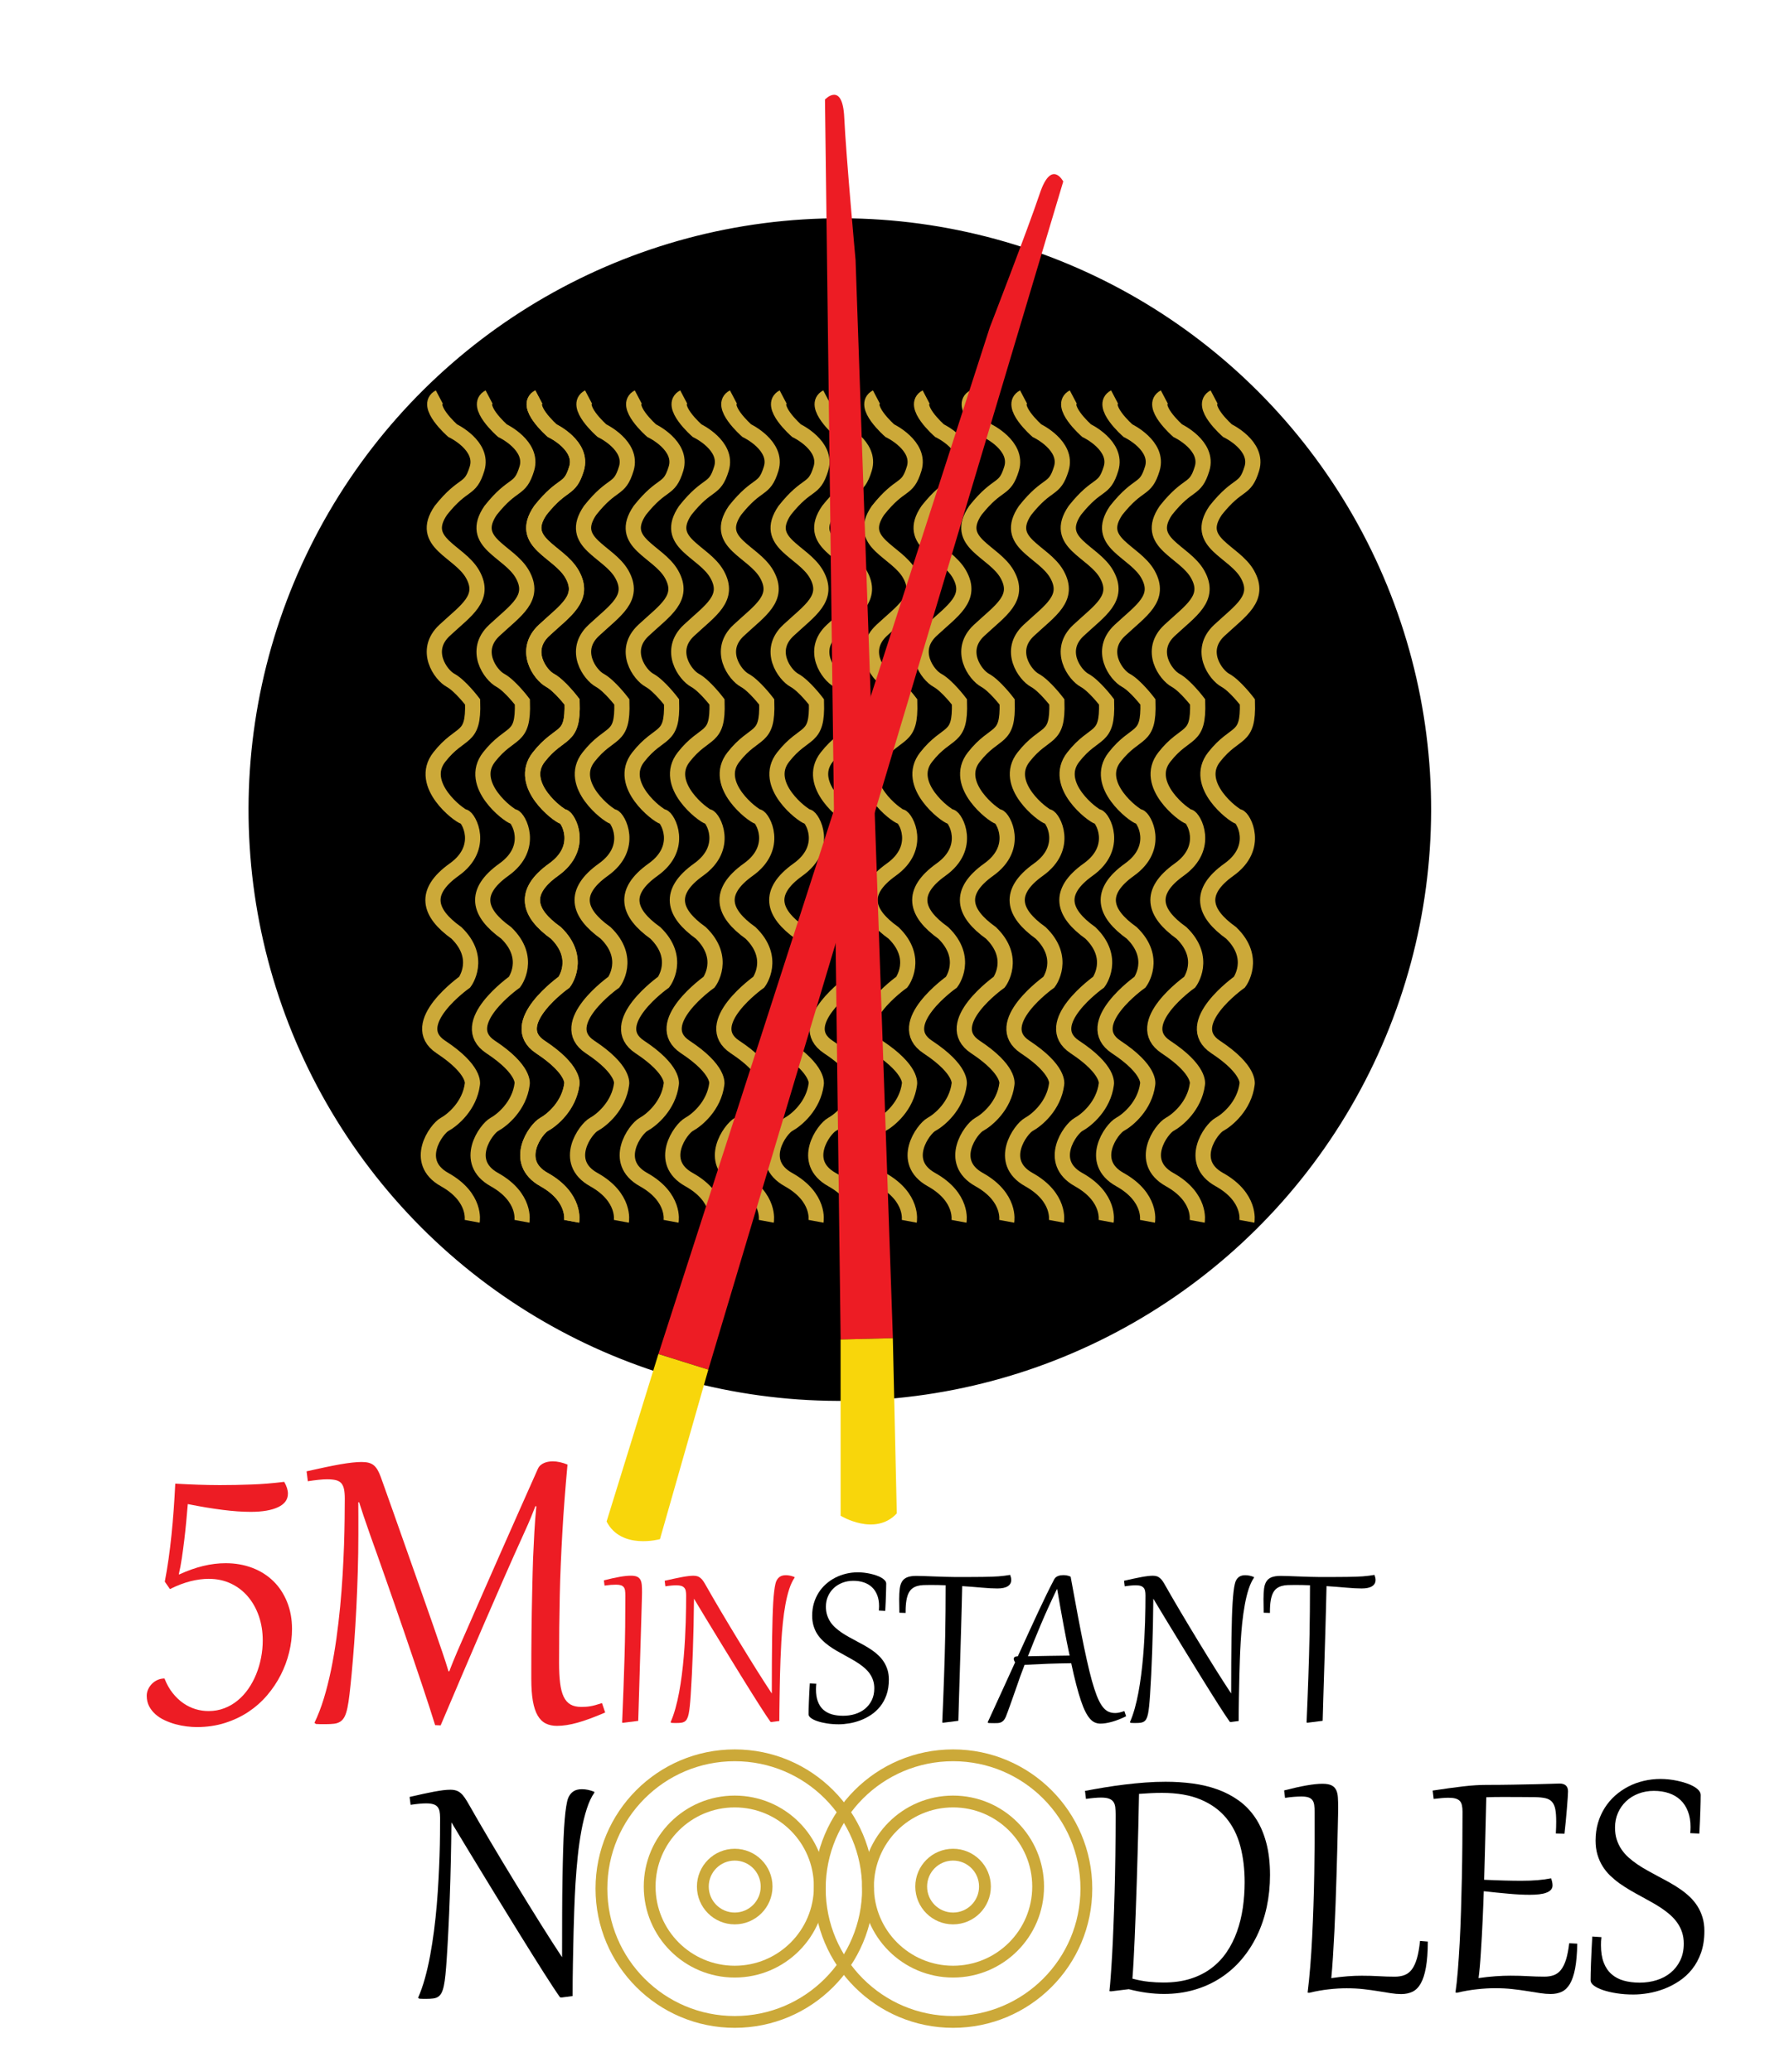 <?xml version="1.0" encoding="utf-8"?>
<!-- Generator: Adobe Illustrator 23.0.5, SVG Export Plug-In . SVG Version: 6.00 Build 0)  -->
<svg version="1.0" id="LOGO" xmlns="http://www.w3.org/2000/svg" xmlns:xlink="http://www.w3.org/1999/xlink" x="0px" y="0px"
	 viewBox="0 0 444.4 514.62" style="enable-background:new 0 0 444.4 514.62;" xml:space="preserve">
<style type="text/css">
	.st0{fill:none;stroke:#CCA939;stroke-width:2.933;stroke-miterlimit:10;}
	.st1{fill:#ED1C24;}
	.st2{display:none;fill:#ED1C24;}
	.st3{fill:none;stroke:#CCA939;stroke-width:3.778;stroke-miterlimit:10;}
	.st4{fill:#F8D60B;}
	.st5{fill:none;}
</style>
<g>
	<g id="noodels">
		<g>
			<path d="M116.59,448.37c0.68,1.22,1.46,2.57,2.33,4.06s1.79,3.07,2.77,4.72s2,3.37,3.06,5.13c1.06,1.77,2.14,3.54,3.23,5.32
				s2.17,3.54,3.24,5.28c1.07,1.74,2.1,3.4,3.11,5s1.95,3.09,2.85,4.49c0.9,1.4,1.71,2.64,2.44,3.74c0-3.98,0.01-7.6,0.02-10.87
				c0.01-3.26,0.04-6.21,0.09-8.84c0.04-2.63,0.1-4.96,0.16-7c0.06-2.04,0.14-3.83,0.23-5.37c0.1-1.54,0.21-2.84,0.33-3.92
				c0.13-1.08,0.27-1.96,0.43-2.66c0.13-0.59,0.32-1.09,0.57-1.48c0.24-0.39,0.53-0.71,0.85-0.95c0.32-0.24,0.67-0.4,1.05-0.5
				s0.78-0.14,1.19-0.14c0.99,0,2.03,0.21,3.1,0.65v0.22c-0.73,1.02-1.35,2.36-1.88,4.01s-0.98,3.48-1.35,5.49
				c-0.37,2.01-0.67,4.13-0.9,6.36c-0.23,2.23-0.41,4.44-0.55,6.62c-0.13,2.19-0.23,4.29-0.3,6.31s-0.12,3.82-0.17,5.41
				c-0.03,1.39-0.06,2.76-0.09,4.08c-0.03,1.33-0.06,2.66-0.08,3.99c-0.02,1.33-0.04,2.67-0.06,4.03s-0.02,2.76-0.02,4.2l-2.72,0.36
				l-0.4-0.04c-0.45-0.62-1.01-1.46-1.7-2.5c-0.69-1.05-1.47-2.25-2.33-3.6s-1.79-2.83-2.79-4.43c-1-1.6-2.04-3.27-3.12-5.01
				s-2.17-3.51-3.28-5.32c-1.11-1.81-2.22-3.61-3.31-5.39c-1.09-1.78-2.15-3.52-3.18-5.21s-2-3.28-2.91-4.78
				c-0.91-1.49-1.73-2.85-2.47-4.08c-0.74-1.23-1.37-2.28-1.89-3.14c-0.03,3.28-0.08,6.48-0.15,9.58c-0.07,3.11-0.15,6.1-0.26,8.96
				c-0.1,2.87-0.22,5.58-0.35,8.16c-0.13,2.58-0.26,4.97-0.41,7.18c-0.1,1.56-0.21,2.89-0.32,3.99c-0.11,1.1-0.24,2.02-0.4,2.75
				c-0.16,0.74-0.35,1.32-0.58,1.75c-0.23,0.43-0.52,0.75-0.86,0.97s-0.75,0.35-1.22,0.41c-0.48,0.06-1.04,0.09-1.69,0.09h-0.6
				c-0.12,0-0.27,0-0.45-0.01c-0.18-0.01-0.41-0.02-0.69-0.03l-0.31-0.22c0.64-1.44,1.21-3.05,1.7-4.83c0.5-1.78,0.93-3.67,1.3-5.67
				c0.37-2,0.69-4.06,0.97-6.19c0.27-2.13,0.5-4.26,0.68-6.4s0.32-4.24,0.43-6.31s0.2-4.04,0.26-5.91c0.06-1.87,0.1-3.61,0.11-5.21
				c0.01-1.6,0.02-3,0.02-4.19c0-0.64-0.05-1.18-0.14-1.64c-0.1-0.45-0.27-0.82-0.53-1.11c-0.26-0.29-0.61-0.5-1.06-0.63
				c-0.44-0.13-1.02-0.2-1.74-0.2c-0.5,0-1.07,0.03-1.7,0.09c-0.63,0.06-1.35,0.15-2.15,0.27l-0.25-1.96
				c1.25-0.28,2.38-0.53,3.38-0.76c1.01-0.22,1.92-0.41,2.74-0.56s1.55-0.26,2.22-0.35c0.66-0.08,1.26-0.12,1.79-0.12
				c0.55,0,1.03,0.07,1.44,0.2s0.79,0.35,1.14,0.65c0.35,0.3,0.69,0.69,1.02,1.19S116.19,447.64,116.59,448.37z"/>
		</g>
		<g>
			<path d="M269.52,444.8c1.57-0.3,3.19-0.58,4.85-0.86c1.66-0.27,3.34-0.52,5.03-0.72c1.69-0.21,3.39-0.37,5.09-0.5
				c1.7-0.13,3.38-0.19,5.04-0.19c2.32,0,4.56,0.14,6.74,0.43c2.17,0.29,4.22,0.78,6.15,1.47c1.92,0.69,3.68,1.61,5.29,2.76
				c1.6,1.15,2.98,2.58,4.13,4.3c1.15,1.71,2.04,3.74,2.68,6.09c0.64,2.35,0.96,5.05,0.96,8.13c0,2.76-0.28,5.41-0.82,7.94
				c-0.55,2.53-1.35,4.89-2.4,7.07c-1.05,2.18-2.34,4.16-3.86,5.95s-3.26,3.31-5.21,4.58c-1.95,1.27-4.1,2.25-6.46,2.94
				c-2.35,0.69-4.88,1.04-7.58,1.04c-1.39,0-2.81-0.1-4.25-0.29c-1.44-0.19-2.94-0.49-4.5-0.89l-4.41,0.53l-0.4-0.04
				c0.1-0.95,0.22-2.21,0.33-3.77c0.12-1.57,0.23-3.39,0.35-5.47s0.22-4.39,0.32-6.94c0.1-2.55,0.2-5.28,0.28-8.22
				c0.08-2.93,0.15-6.02,0.19-9.27c0.04-3.25,0.07-6.63,0.07-10.13c0-0.71-0.03-1.34-0.09-1.87s-0.21-0.98-0.46-1.34
				s-0.61-0.62-1.09-0.8s-1.14-0.27-1.97-0.27c-0.98,0-2.23,0.11-3.76,0.33L269.52,444.8z M282.94,445.54
				c-0.01,0.74-0.04,1.85-0.07,3.32c-0.03,1.47-0.07,3.18-0.11,5.13c-0.04,1.95-0.1,4.08-0.17,6.39c-0.07,2.31-0.14,4.67-0.21,7.08
				s-0.16,4.81-0.25,7.2s-0.18,4.65-0.27,6.77c-0.09,2.12-0.18,4.05-0.28,5.78c-0.1,1.73-0.19,3.14-0.28,4.22
				c1.47,0.39,2.82,0.64,4.06,0.77c1.24,0.13,2.46,0.19,3.66,0.19c2.49,0,4.72-0.31,6.69-0.93c1.97-0.62,3.7-1.5,5.19-2.62
				s2.76-2.45,3.81-4c1.05-1.54,1.9-3.24,2.56-5.08c0.66-1.84,1.14-3.8,1.45-5.88c0.3-2.08,0.46-4.21,0.46-6.39
				c0-3.27-0.36-6.26-1.08-8.97c-0.72-2.72-1.89-5.05-3.52-7.01s-3.74-3.48-6.36-4.58c-2.61-1.09-5.8-1.64-9.57-1.64
				c-0.94,0-1.88,0.02-2.83,0.07C284.89,445.41,283.92,445.47,282.94,445.54z"/>
			<path d="M326.56,450.08c0-0.7-0.03-1.29-0.1-1.79c-0.07-0.5-0.22-0.9-0.46-1.21c-0.24-0.31-0.58-0.54-1.01-0.68
				c-0.44-0.14-1.02-0.21-1.75-0.21c-0.49,0-1.09,0.03-1.8,0.08c-0.71,0.05-1.46,0.14-2.23,0.26l-0.22-1.85
				c2.18-0.56,4.06-0.98,5.62-1.25c1.57-0.27,2.86-0.4,3.88-0.4c0.98,0,1.73,0.13,2.26,0.39c0.53,0.26,0.91,0.65,1.16,1.16
				c0.25,0.51,0.39,1.14,0.43,1.88c0.04,0.74,0.07,1.59,0.07,2.54c0,0.06-0.01,0.55-0.02,1.47c-0.01,0.92-0.04,2.14-0.08,3.66
				s-0.08,3.29-0.13,5.3c-0.05,2.01-0.11,4.14-0.18,6.39s-0.14,4.56-0.23,6.94c-0.09,2.38-0.19,4.68-0.3,6.92s-0.23,4.36-0.36,6.37
				s-0.26,3.76-0.41,5.25c1.42-0.21,2.77-0.36,4.03-0.46s2.43-0.14,3.52-0.14c1.53,0,2.96,0.04,4.29,0.12
				c1.33,0.08,2.64,0.12,3.93,0.12c0.91,0,1.71-0.13,2.42-0.4s1.31-0.73,1.82-1.4c0.5-0.67,0.92-1.57,1.26-2.72
				c0.33-1.14,0.59-2.6,0.77-4.36l1.94,0.16c-0.01,2.61-0.17,4.76-0.48,6.45c-0.3,1.69-0.74,3.01-1.3,3.99
				c-0.56,0.97-1.25,1.65-2.06,2.03c-0.81,0.38-1.73,0.57-2.77,0.57c-0.79,0-1.66-0.07-2.6-0.22c-0.95-0.15-1.99-0.32-3.11-0.5
				s-2.33-0.35-3.64-0.5c-1.31-0.15-2.72-0.22-4.23-0.22c-1.35,0-2.82,0.08-4.4,0.26c-1.58,0.17-3.2,0.46-4.87,0.86l-0.4-0.04
				c0.25-2.03,0.47-4.22,0.66-6.56s0.34-4.77,0.47-7.29c0.13-2.52,0.23-5.11,0.32-7.75c0.09-2.64,0.16-5.28,0.2-7.93
				c0.04-2.64,0.07-5.25,0.09-7.82C326.55,454.95,326.56,452.47,326.56,450.08z"/>
			<path d="M363.3,449.97c0-0.62-0.05-1.16-0.15-1.6s-0.27-0.8-0.53-1.08c-0.26-0.27-0.62-0.47-1.08-0.6s-1.05-0.19-1.78-0.19
				c-0.47,0-1.01,0.03-1.6,0.08s-1.27,0.12-2.03,0.21l-0.25-2.07c1.46-0.22,2.81-0.42,4.05-0.59s2.42-0.32,3.51-0.45
				s2.11-0.22,3.06-0.28c0.95-0.06,1.85-0.09,2.69-0.09c2.35,0,4.57-0.02,6.67-0.06s3.96-0.07,5.59-0.11
				c1.63-0.04,2.96-0.07,4.01-0.11c1.05-0.04,1.69-0.06,1.93-0.06c0.68,0,1.21,0.16,1.57,0.48c0.36,0.32,0.55,0.81,0.55,1.48
				c0,0.27-0.03,0.79-0.08,1.56s-0.12,1.66-0.2,2.66c-0.08,1-0.17,2.06-0.28,3.17c-0.1,1.11-0.22,2.15-0.33,3.12l-2.14-0.07
				c0.03-0.56,0.05-1.09,0.07-1.58c0.01-0.49,0.02-0.95,0.02-1.38c0-1.25-0.07-2.26-0.22-3.04s-0.42-1.39-0.81-1.84
				s-0.93-0.75-1.61-0.91s-1.55-0.25-2.6-0.27c-1.47-0.01-2.76-0.03-3.88-0.03s-2.18-0.01-3.21-0.01h-1.18c-0.56,0-1.14,0-1.73,0.01
				c-0.59,0.01-1.29,0.03-2.13,0.06c-0.03,1.23-0.06,2.61-0.1,4.13c-0.04,1.52-0.08,3.15-0.12,4.89c-0.04,1.74-0.09,3.57-0.14,5.5
				c-0.05,1.93-0.11,3.92-0.17,5.97c1.92,0.09,3.61,0.15,5.1,0.19s2.86,0.06,4.12,0.06c1.53,0,2.88-0.05,4.06-0.15
				c1.18-0.1,2.3-0.25,3.35-0.46c0.24,0.65,0.36,1.24,0.36,1.76c0,0.43-0.13,0.79-0.4,1.09c-0.27,0.3-0.65,0.54-1.14,0.72
				c-0.49,0.19-1.08,0.32-1.78,0.4c-0.7,0.08-1.48,0.12-2.34,0.12c-1.53,0-3.26-0.08-5.2-0.26c-1.94-0.17-4.01-0.38-6.22-0.63
				c-0.03,0.86-0.07,1.9-0.11,3.11s-0.1,2.5-0.16,3.86c-0.06,1.37-0.13,2.76-0.21,4.2c-0.08,1.43-0.16,2.81-0.25,4.12
				c-0.08,1.31-0.17,2.52-0.27,3.61c-0.1,1.09-0.2,1.99-0.3,2.68c1.44-0.21,2.84-0.36,4.21-0.46c1.37-0.1,2.6-0.14,3.72-0.14
				c1.56,0,3.02,0.04,4.38,0.12c1.36,0.08,2.71,0.12,4.04,0.12c0.89,0,1.67-0.12,2.35-0.37s1.27-0.68,1.77-1.31
				c0.5-0.63,0.92-1.48,1.26-2.55c0.33-1.07,0.6-2.43,0.79-4.07l2,0.11c-0.04,2.49-0.22,4.55-0.53,6.17s-0.75,2.89-1.3,3.83
				c-0.56,0.94-1.24,1.58-2.04,1.95s-1.71,0.55-2.72,0.55c-0.8,0-1.69-0.07-2.65-0.22s-2.02-0.32-3.16-0.5
				c-1.14-0.19-2.38-0.35-3.71-0.5c-1.33-0.15-2.76-0.22-4.29-0.22c-1.35,0-2.84,0.08-4.46,0.26c-1.63,0.17-3.29,0.46-5,0.86
				l-0.4-0.04c0.22-1.48,0.42-3.28,0.59-5.39c0.17-2.11,0.32-4.41,0.46-6.91c0.13-2.5,0.25-5.14,0.33-7.92s0.16-5.58,0.22-8.41
				c0.06-2.83,0.1-5.63,0.12-8.39C363.28,455.07,363.3,452.45,363.3,449.97z"/>
			<path d="M397.8,481.12c-0.04,0.36-0.07,0.7-0.09,1.02c-0.02,0.33-0.02,0.65-0.02,0.98c0,1.69,0.23,3.13,0.68,4.31
				c0.45,1.18,1.1,2.14,1.94,2.88s1.85,1.28,3.03,1.61c1.18,0.33,2.5,0.5,3.97,0.5c1.47,0,2.87-0.2,4.19-0.61s2.48-1.02,3.48-1.84
				s1.8-1.83,2.39-3.04s0.89-2.61,0.89-4.2c0-1.01-0.14-1.93-0.41-2.77c-0.27-0.84-0.65-1.61-1.14-2.32
				c-0.48-0.7-1.05-1.35-1.71-1.95c-0.66-0.59-1.38-1.15-2.16-1.68c-0.78-0.53-1.6-1.03-2.46-1.51c-0.86-0.48-1.74-0.97-2.63-1.46
				c-0.93-0.5-1.87-1.02-2.79-1.56s-1.81-1.11-2.66-1.71c-0.85-0.61-1.63-1.27-2.36-1.97c-0.73-0.71-1.35-1.49-1.88-2.35
				c-0.53-0.86-0.94-1.81-1.25-2.85c-0.3-1.04-0.46-2.19-0.46-3.45c0-1.57,0.2-3.04,0.6-4.4c0.4-1.36,0.96-2.6,1.68-3.74
				s1.58-2.15,2.58-3.04s2.1-1.64,3.29-2.26c1.19-0.62,2.47-1.08,3.83-1.4c1.36-0.32,2.75-0.48,4.17-0.48
				c0.65,0,1.35,0.04,2.09,0.12c0.74,0.08,1.48,0.2,2.23,0.37c0.74,0.16,1.45,0.36,2.13,0.59c0.68,0.23,1.27,0.49,1.79,0.79
				c0.52,0.3,0.93,0.62,1.25,0.98c0.31,0.36,0.47,0.74,0.47,1.14c0,0.43-0.01,0.97-0.02,1.61s-0.03,1.38-0.06,2.2
				c-0.02,0.82-0.06,1.72-0.1,2.69c-0.04,0.97-0.1,2-0.16,3.08l-2.25-0.11c0.04-0.53,0.07-1.05,0.07-1.54
				c0-1.47-0.22-2.76-0.66-3.89s-1.05-2.06-1.85-2.81c-0.79-0.75-1.75-1.31-2.87-1.69c-1.12-0.38-2.36-0.57-3.73-0.57
				c-1.37,0-2.64,0.23-3.82,0.68c-1.18,0.45-2.2,1.08-3.06,1.89c-0.86,0.81-1.54,1.77-2.03,2.88c-0.49,1.11-0.74,2.34-0.74,3.67
				c0,1.08,0.14,2.07,0.42,2.95c0.28,0.88,0.67,1.7,1.17,2.44c0.5,0.74,1.09,1.42,1.77,2.03c0.68,0.61,1.42,1.18,2.23,1.73
				c0.8,0.54,1.65,1.06,2.54,1.55c0.89,0.49,1.79,0.98,2.69,1.47c0.94,0.49,1.87,0.99,2.79,1.51s1.82,1.07,2.66,1.66
				c0.85,0.59,1.63,1.22,2.35,1.91c0.72,0.69,1.34,1.46,1.87,2.29c0.53,0.84,0.94,1.76,1.25,2.77c0.3,1.01,0.46,2.13,0.46,3.36
				c0,2.03-0.28,3.84-0.83,5.41c-0.56,1.57-1.3,2.94-2.24,4.11c-0.93,1.17-2.01,2.15-3.22,2.95c-1.21,0.8-2.47,1.45-3.77,1.94
				c-1.31,0.49-2.61,0.84-3.92,1.06c-1.31,0.21-2.52,0.32-3.63,0.32c-1.47,0-2.85-0.1-4.14-0.3c-1.29-0.2-2.42-0.46-3.4-0.79
				c-0.97-0.33-1.74-0.7-2.29-1.12c-0.56-0.42-0.83-0.86-0.83-1.3c0-0.99,0.03-2.42,0.1-4.28c0.07-1.86,0.17-4.06,0.32-6.61
				L397.8,481.12z"/>
		</g>
		<g>
			<path class="st0" d="M244.67,468.56c0,4.37-3.54,7.92-7.92,7.92c-4.37,0-7.92-3.54-7.92-7.92c0-4.37,3.54-7.92,7.92-7.92
				C241.12,460.64,244.67,464.18,244.67,468.56z"/>
			<path class="st0" d="M190.43,468.56c0,4.37-3.54,7.92-7.92,7.92c-4.37,0-7.92-3.54-7.92-7.92c0-4.37,3.54-7.92,7.92-7.92
				C186.89,460.64,190.43,464.18,190.43,468.56z"/>
			<path class="st0" d="M257.88,468.56c0,11.67-9.46,21.13-21.13,21.13c-11.67,0-21.13-9.46-21.13-21.13
				c0-11.67,9.46-21.13,21.13-21.13C248.42,447.43,257.88,456.89,257.88,468.56z"/>
			<path class="st0" d="M269.86,469.07c0,18.29-14.82,33.11-33.11,33.11s-33.11-14.82-33.11-33.11c0-18.29,14.82-33.11,33.11-33.11
				S269.86,450.78,269.86,469.07z"/>
			<path class="st0" d="M203.64,468.56c0,11.67-9.46,21.13-21.13,21.13c-11.67,0-21.13-9.46-21.13-21.13
				c0-11.67,9.46-21.13,21.13-21.13C194.18,447.43,203.64,456.89,203.64,468.56z"/>
			<path class="st0" d="M215.62,469.07c0,18.29-14.82,33.11-33.11,33.11s-33.11-14.82-33.11-33.11c0-18.29,14.82-33.11,33.11-33.11
				S215.62,450.78,215.62,469.07z"/>
		</g>
	</g>
	<g>
		<path class="st1" d="M155.34,396.32c0-0.49-0.02-0.91-0.07-1.26c-0.05-0.35-0.15-0.63-0.32-0.85c-0.17-0.22-0.41-0.38-0.71-0.48
			c-0.31-0.1-0.72-0.15-1.23-0.15c-0.35,0-0.77,0.02-1.27,0.05c-0.5,0.04-1.02,0.1-1.57,0.18l-0.16-1.3
			c1.54-0.4,2.86-0.69,3.96-0.88c1.1-0.19,2.02-0.28,2.74-0.28c0.69,0,1.22,0.09,1.59,0.27c0.37,0.18,0.64,0.46,0.82,0.82
			c0.17,0.36,0.27,0.8,0.31,1.33s0.05,1.12,0.05,1.79c0,0.23-0.01,0.84-0.04,1.84c-0.03,1-0.06,2.28-0.11,3.84
			c-0.05,1.56-0.1,3.36-0.16,5.39c-0.06,2.03-0.13,4.18-0.2,6.47s-0.14,4.64-0.21,7.08c-0.07,2.44-0.15,4.84-0.22,7.23l-3.72,0.47
			l-0.28-0.03c0.13-3,0.24-5.84,0.34-8.52c0.1-2.68,0.19-5.29,0.26-7.82s0.13-5.04,0.16-7.53
			C155.32,401.48,155.34,398.93,155.34,396.32z"/>
		<path class="st1" d="M175.5,394.03c0.48,0.86,1.03,1.81,1.64,2.86c0.61,1.05,1.26,2.16,1.95,3.32c0.69,1.17,1.41,2.37,2.16,3.62
			s1.51,2.49,2.27,3.75c0.77,1.25,1.53,2.49,2.28,3.72c0.75,1.22,1.48,2.4,2.19,3.52c0.71,1.12,1.38,2.18,2.01,3.16
			c0.63,0.98,1.21,1.86,1.72,2.63c0-2.8,0-5.35,0.02-7.65c0.01-2.3,0.03-4.38,0.06-6.23c0.03-1.85,0.07-3.49,0.11-4.93
			c0.04-1.44,0.1-2.7,0.16-3.78s0.15-2,0.24-2.76s0.19-1.38,0.31-1.87c0.09-0.42,0.23-0.77,0.4-1.04c0.17-0.28,0.37-0.5,0.6-0.67
			c0.22-0.17,0.47-0.28,0.74-0.35s0.55-0.1,0.84-0.1c0.7,0,1.43,0.15,2.18,0.46v0.16c-0.51,0.72-0.95,1.66-1.33,2.82
			s-0.69,2.45-0.95,3.87c-0.26,1.42-0.47,2.91-0.63,4.48c-0.16,1.57-0.29,3.12-0.38,4.67s-0.16,3.02-0.21,4.45
			c-0.05,1.42-0.09,2.69-0.12,3.81c-0.02,0.98-0.04,1.94-0.06,2.88c-0.02,0.94-0.04,1.87-0.05,2.81s-0.03,1.88-0.04,2.84
			c-0.01,0.96-0.02,1.94-0.02,2.96l-1.91,0.25l-0.28-0.03c-0.31-0.44-0.71-1.03-1.2-1.76c-0.49-0.74-1.03-1.58-1.64-2.53
			s-1.26-1.99-1.97-3.12c-0.71-1.13-1.44-2.31-2.2-3.53c-0.76-1.22-1.53-2.47-2.31-3.75s-1.56-2.54-2.33-3.79s-1.52-2.48-2.24-3.67
			c-0.73-1.19-1.41-2.31-2.05-3.36s-1.22-2.01-1.74-2.88c-0.52-0.87-0.97-1.6-1.33-2.21c-0.02,2.31-0.05,4.56-0.1,6.75
			c-0.05,2.19-0.11,4.29-0.18,6.31c-0.07,2.02-0.15,3.93-0.24,5.75c-0.09,1.81-0.19,3.5-0.29,5.06c-0.07,1.1-0.15,2.03-0.23,2.81
			c-0.08,0.77-0.17,1.42-0.28,1.94c-0.11,0.52-0.25,0.93-0.41,1.23c-0.16,0.3-0.36,0.53-0.6,0.68c-0.24,0.15-0.53,0.25-0.86,0.29
			c-0.33,0.04-0.73,0.06-1.19,0.06h-0.42c-0.08,0-0.19,0-0.31-0.01c-0.13-0.01-0.29-0.01-0.49-0.02l-0.22-0.16
			c0.45-1.01,0.85-2.15,1.2-3.4c0.35-1.25,0.66-2.58,0.92-3.99c0.26-1.41,0.49-2.86,0.68-4.36c0.19-1.5,0.35-3,0.48-4.51
			c0.13-1.5,0.23-2.99,0.31-4.45c0.08-1.46,0.14-2.85,0.18-4.16c0.04-1.32,0.07-2.54,0.08-3.67c0.01-1.13,0.02-2.11,0.02-2.95
			c0-0.45-0.03-0.83-0.1-1.15c-0.07-0.32-0.19-0.58-0.38-0.78c-0.18-0.2-0.43-0.35-0.75-0.45c-0.31-0.09-0.72-0.14-1.22-0.14
			c-0.36,0-0.76,0.02-1.2,0.06c-0.44,0.04-0.95,0.1-1.51,0.19l-0.17-1.38c0.88-0.2,1.67-0.38,2.38-0.53
			c0.71-0.16,1.35-0.29,1.93-0.39c0.57-0.1,1.09-0.19,1.56-0.24s0.89-0.09,1.26-0.09c0.39,0,0.72,0.05,1.01,0.14
			c0.29,0.09,0.55,0.25,0.8,0.46s0.49,0.49,0.72,0.84S175.21,393.52,175.5,394.03z"/>
		<path d="M202.77,418.18c-0.03,0.25-0.05,0.49-0.06,0.72s-0.02,0.46-0.02,0.69c0,1.19,0.16,2.2,0.48,3.03
			c0.32,0.83,0.77,1.51,1.36,2.03c0.59,0.52,1.3,0.9,2.13,1.14s1.76,0.35,2.8,0.35c1.03,0,2.02-0.14,2.95-0.43s1.75-0.72,2.45-1.29
			s1.27-1.29,1.69-2.14c0.42-0.85,0.63-1.84,0.63-2.96c0-0.71-0.1-1.36-0.29-1.95c-0.19-0.59-0.46-1.13-0.8-1.63
			c-0.34-0.5-0.74-0.95-1.21-1.37c-0.47-0.42-0.97-0.81-1.52-1.18s-1.13-0.73-1.73-1.07c-0.61-0.34-1.22-0.68-1.85-1.03
			c-0.66-0.36-1.31-0.72-1.97-1.1c-0.65-0.38-1.28-0.78-1.87-1.21c-0.6-0.43-1.15-0.89-1.66-1.39c-0.51-0.5-0.95-1.05-1.33-1.65
			s-0.66-1.28-0.88-2.01c-0.21-0.73-0.32-1.54-0.32-2.43c0-1.11,0.14-2.14,0.42-3.1s0.68-1.83,1.18-2.63
			c0.51-0.8,1.11-1.51,1.82-2.14c0.71-0.63,1.48-1.16,2.32-1.59s1.74-0.76,2.7-0.99s1.94-0.34,2.94-0.34c0.46,0,0.95,0.03,1.47,0.09
			c0.52,0.06,1.05,0.14,1.57,0.26c0.52,0.12,1.02,0.25,1.5,0.42c0.48,0.16,0.9,0.35,1.26,0.56s0.66,0.44,0.88,0.69
			c0.22,0.25,0.33,0.52,0.33,0.8c0,0.3-0.01,0.68-0.02,1.14c-0.01,0.46-0.02,0.97-0.04,1.55c-0.02,0.58-0.04,1.21-0.07,1.9
			s-0.07,1.41-0.11,2.17l-1.58-0.08c0.03-0.38,0.05-0.74,0.05-1.08c0-1.04-0.15-1.95-0.46-2.74c-0.31-0.79-0.74-1.45-1.3-1.98
			c-0.56-0.53-1.23-0.92-2.02-1.19c-0.79-0.27-1.67-0.4-2.63-0.4c-0.96,0-1.86,0.16-2.69,0.48c-0.83,0.32-1.55,0.76-2.16,1.33
			c-0.61,0.57-1.08,1.25-1.43,2.03c-0.35,0.78-0.52,1.65-0.52,2.59c0,0.76,0.1,1.46,0.3,2.08s0.47,1.19,0.82,1.72s0.77,1,1.25,1.43
			c0.48,0.43,1,0.83,1.57,1.22s1.16,0.74,1.79,1.09c0.63,0.34,1.26,0.69,1.9,1.03c0.66,0.35,1.31,0.7,1.97,1.07
			c0.65,0.37,1.28,0.76,1.87,1.17s1.15,0.86,1.65,1.35c0.51,0.49,0.95,1.02,1.32,1.62c0.37,0.59,0.66,1.24,0.88,1.95
			c0.21,0.71,0.32,1.5,0.32,2.37c0,1.43-0.2,2.7-0.59,3.81c-0.39,1.11-0.92,2.07-1.58,2.89c-0.66,0.82-1.41,1.51-2.27,2.08
			c-0.85,0.56-1.74,1.02-2.66,1.36c-0.92,0.34-1.84,0.59-2.76,0.74c-0.92,0.15-1.77,0.23-2.56,0.23c-1.04,0-2.01-0.07-2.92-0.21
			c-0.91-0.14-1.71-0.33-2.39-0.56c-0.69-0.23-1.22-0.49-1.62-0.79s-0.59-0.6-0.59-0.92c0-0.7,0.02-1.7,0.07-3.01
			c0.05-1.31,0.12-2.86,0.23-4.66L202.77,418.18z"/>
		<path d="M224.96,400.6l-1.55-0.05c-0.03-1.27-0.05-2.39-0.05-3.37c0-1.01,0.05-1.88,0.14-2.61c0.09-0.73,0.29-1.33,0.59-1.8
			s0.73-0.82,1.3-1.04s1.33-0.33,2.27-0.33c0.6,0,1.28,0.02,2.05,0.05s1.59,0.06,2.45,0.09c0.86,0.03,1.74,0.06,2.64,0.09
			c0.9,0.03,1.78,0.05,2.63,0.05c1.42,0,2.68,0,3.76-0.01c1.09,0,2.05-0.01,2.9-0.02s1.59-0.03,2.23-0.05s1.22-0.05,1.75-0.09
			c0.53-0.04,1.02-0.09,1.47-0.15c0.45-0.06,0.92-0.13,1.39-0.21c0.18,0.5,0.27,0.92,0.27,1.24c0,0.69-0.29,1.22-0.87,1.58
			c-0.58,0.37-1.44,0.55-2.58,0.55c-1.08,0-2.34-0.07-3.8-0.2s-3.1-0.26-4.93-0.38c-0.03,1.55-0.07,3.2-0.12,4.96
			c-0.05,1.76-0.1,3.57-0.15,5.45c-0.05,1.88-0.11,3.79-0.17,5.75c-0.06,1.96-0.12,3.92-0.18,5.88s-0.12,3.9-0.18,5.83
			c-0.06,1.92-0.11,3.78-0.16,5.58l-3.72,0.47l-0.28-0.03c0.08-2,0.16-3.91,0.24-5.75c0.07-1.83,0.14-3.64,0.2-5.4
			c0.06-1.77,0.12-3.53,0.17-5.29c0.05-1.76,0.09-3.57,0.13-5.43c0.03-1.86,0.06-3.8,0.08-5.81c0.02-2.01,0.03-4.15,0.03-6.42
			c-0.6-0.02-1.2-0.04-1.82-0.06c-0.62-0.02-1.24-0.02-1.88-0.02s-1.23,0.01-1.79,0.03c-0.55,0.02-1.06,0.09-1.52,0.22
			c-0.46,0.13-0.87,0.32-1.24,0.59c-0.37,0.27-0.67,0.64-0.93,1.13c-0.25,0.49-0.44,1.11-0.57,1.86c-0.13,0.75-0.2,1.67-0.2,2.76
			V400.6z"/>
		<path d="M252.56,418.87c-0.38,1.07-0.7,1.99-0.98,2.78s-0.52,1.48-0.73,2.06c-0.21,0.59-0.39,1.09-0.55,1.51
			c-0.16,0.42-0.3,0.81-0.44,1.15c-0.17,0.4-0.36,0.71-0.56,0.93c-0.21,0.22-0.43,0.38-0.67,0.48c-0.24,0.1-0.5,0.16-0.78,0.17
			c-0.28,0.02-0.58,0.02-0.89,0.02c-0.18,0-0.4,0-0.67-0.01s-0.51-0.01-0.73-0.02l-0.22-0.16c1.25-2.72,2.44-5.32,3.57-7.79
			c1.12-2.48,2.21-4.85,3.25-7.12c-0.22-0.34-0.33-0.63-0.33-0.86c0-0.42,0.33-0.63,1-0.64c1.91-4.2,3.62-7.91,5.11-11.11
			c1.49-3.2,2.81-5.88,3.95-8.04c0.1-0.2,0.24-0.36,0.41-0.49c0.17-0.13,0.35-0.23,0.55-0.31c0.2-0.07,0.41-0.13,0.63-0.16
			c0.22-0.03,0.43-0.05,0.64-0.05c0.3,0,0.6,0.03,0.89,0.08c0.29,0.05,0.61,0.15,0.94,0.3c0.66,3.63,1.26,6.89,1.81,9.79
			c0.55,2.9,1.06,5.49,1.53,7.75s0.92,4.25,1.33,5.94s0.82,3.14,1.21,4.34c0.39,1.21,0.77,2.2,1.16,2.99s0.79,1.4,1.2,1.85
			c0.41,0.45,0.85,0.76,1.31,0.94s0.96,0.27,1.5,0.27c0.36,0,0.72-0.04,1.08-0.13c0.37-0.08,0.77-0.2,1.21-0.36l0.44,1.29
			c-1.2,0.6-2.35,1.05-3.45,1.36s-2.07,0.47-2.92,0.47c-0.48,0-0.93-0.09-1.36-0.27c-0.42-0.18-0.83-0.48-1.22-0.92
			c-0.39-0.43-0.77-1.02-1.15-1.75s-0.74-1.65-1.12-2.76c-0.38-1.11-0.76-2.43-1.16-3.96c-0.4-1.53-0.82-3.31-1.25-5.34
			c-1.93,0.02-3.84,0.07-5.73,0.13c-1.89,0.07-3.84,0.16-5.86,0.27c-0.41,1.08-0.78,2.06-1.11,2.96S252.8,418.18,252.56,418.87z
			 M265.7,411.19c-0.22-1.04-0.46-2.18-0.71-3.44s-0.51-2.59-0.77-4c-0.26-1.41-0.53-2.87-0.8-4.4c-0.27-1.53-0.54-3.07-0.8-4.64
			h-0.09c-1.5,3.12-2.85,6.08-4.03,8.89c-1.18,2.81-2.23,5.4-3.15,7.76c1.8-0.04,3.54-0.08,5.22-0.1
			C262.26,411.23,263.97,411.21,265.7,411.19z"/>
		<path d="M289.61,394.03c0.48,0.86,1.03,1.81,1.64,2.86s1.26,2.16,1.95,3.32c0.69,1.17,1.41,2.37,2.16,3.62s1.51,2.49,2.27,3.75
			c0.77,1.25,1.53,2.49,2.28,3.72c0.75,1.22,1.48,2.4,2.19,3.52c0.71,1.12,1.37,2.18,2.01,3.16c0.63,0.98,1.21,1.86,1.72,2.63
			c0-2.8,0.01-5.35,0.02-7.65c0.01-2.3,0.03-4.38,0.06-6.23s0.07-3.49,0.11-4.93s0.1-2.7,0.17-3.78c0.07-1.08,0.15-2,0.24-2.76
			c0.09-0.76,0.19-1.38,0.31-1.87c0.09-0.42,0.23-0.77,0.4-1.04c0.17-0.28,0.37-0.5,0.6-0.67s0.47-0.28,0.74-0.35s0.55-0.1,0.84-0.1
			c0.7,0,1.43,0.15,2.18,0.46v0.16c-0.51,0.72-0.95,1.66-1.33,2.82s-0.69,2.45-0.95,3.87c-0.26,1.42-0.47,2.91-0.64,4.48
			c-0.16,1.57-0.29,3.12-0.38,4.67s-0.17,3.02-0.21,4.45s-0.09,2.69-0.12,3.81c-0.02,0.98-0.04,1.94-0.06,2.88
			c-0.02,0.94-0.04,1.87-0.06,2.81s-0.03,1.88-0.04,2.84c-0.01,0.96-0.02,1.94-0.02,2.96l-1.91,0.25l-0.28-0.03
			c-0.31-0.44-0.71-1.03-1.2-1.76c-0.49-0.74-1.03-1.58-1.64-2.53c-0.61-0.95-1.26-1.99-1.97-3.12c-0.71-1.13-1.44-2.31-2.2-3.53
			c-0.76-1.22-1.53-2.47-2.31-3.75s-1.56-2.54-2.33-3.79c-0.77-1.25-1.52-2.48-2.24-3.67c-0.73-1.19-1.41-2.31-2.05-3.36
			s-1.22-2.01-1.74-2.88c-0.52-0.87-0.97-1.6-1.33-2.21c-0.02,2.31-0.05,4.56-0.1,6.75c-0.05,2.19-0.11,4.29-0.18,6.31
			c-0.07,2.02-0.15,3.93-0.24,5.75c-0.09,1.81-0.19,3.5-0.29,5.06c-0.07,1.1-0.15,2.03-0.23,2.81c-0.08,0.77-0.17,1.42-0.28,1.94
			c-0.11,0.52-0.25,0.93-0.41,1.23c-0.16,0.3-0.36,0.53-0.6,0.68c-0.24,0.15-0.53,0.25-0.86,0.29c-0.33,0.04-0.73,0.06-1.19,0.06
			h-0.42c-0.08,0-0.19,0-0.31-0.01c-0.13-0.01-0.29-0.01-0.49-0.02l-0.22-0.16c0.45-1.01,0.85-2.15,1.2-3.4
			c0.35-1.25,0.66-2.58,0.92-3.99c0.26-1.41,0.49-2.86,0.68-4.36s0.35-3,0.48-4.51c0.13-1.5,0.23-2.99,0.31-4.45
			c0.08-1.46,0.14-2.85,0.18-4.16s0.07-2.54,0.08-3.67c0.01-1.13,0.02-2.11,0.02-2.95c0-0.45-0.03-0.83-0.1-1.15
			c-0.07-0.32-0.19-0.58-0.38-0.78c-0.18-0.2-0.43-0.35-0.74-0.45s-0.72-0.14-1.22-0.14c-0.36,0-0.75,0.02-1.2,0.06
			s-0.95,0.1-1.51,0.19l-0.17-1.38c0.88-0.2,1.67-0.38,2.38-0.53c0.71-0.16,1.35-0.29,1.93-0.39c0.58-0.1,1.1-0.19,1.56-0.24
			s0.89-0.09,1.26-0.09c0.39,0,0.72,0.05,1.01,0.14c0.29,0.09,0.55,0.25,0.8,0.46c0.25,0.21,0.49,0.49,0.72,0.84
			S289.33,393.52,289.61,394.03z"/>
		<path d="M315.46,400.6l-1.55-0.05c-0.03-1.27-0.05-2.39-0.05-3.37c0-1.01,0.05-1.88,0.14-2.61c0.09-0.73,0.29-1.33,0.59-1.8
			s0.73-0.82,1.3-1.04s1.33-0.33,2.27-0.33c0.6,0,1.28,0.02,2.05,0.05s1.59,0.06,2.45,0.09c0.86,0.03,1.74,0.06,2.64,0.09
			c0.9,0.03,1.78,0.05,2.63,0.05c1.42,0,2.68,0,3.76-0.01c1.09,0,2.05-0.01,2.9-0.02s1.59-0.03,2.23-0.05s1.22-0.05,1.75-0.09
			c0.53-0.04,1.02-0.09,1.47-0.15c0.45-0.06,0.92-0.13,1.39-0.21c0.18,0.5,0.27,0.92,0.27,1.24c0,0.69-0.29,1.22-0.87,1.58
			c-0.58,0.37-1.44,0.55-2.58,0.55c-1.08,0-2.34-0.07-3.8-0.2s-3.1-0.26-4.93-0.38c-0.03,1.55-0.07,3.2-0.12,4.96
			c-0.05,1.76-0.1,3.57-0.15,5.45c-0.05,1.88-0.11,3.79-0.17,5.75c-0.06,1.96-0.12,3.92-0.18,5.88s-0.12,3.9-0.18,5.83
			c-0.06,1.92-0.11,3.78-0.16,5.58l-3.72,0.47l-0.28-0.03c0.08-2,0.16-3.91,0.24-5.75c0.07-1.83,0.14-3.64,0.2-5.4
			c0.06-1.77,0.12-3.53,0.17-5.29c0.05-1.76,0.09-3.57,0.13-5.43c0.03-1.86,0.06-3.8,0.08-5.81c0.02-2.01,0.03-4.15,0.03-6.42
			c-0.6-0.02-1.2-0.04-1.82-0.06c-0.62-0.02-1.24-0.02-1.88-0.02s-1.23,0.01-1.79,0.03c-0.55,0.02-1.06,0.09-1.52,0.22
			c-0.46,0.13-0.87,0.32-1.24,0.59c-0.37,0.27-0.67,0.64-0.93,1.13c-0.25,0.49-0.44,1.11-0.57,1.86c-0.13,0.75-0.2,1.67-0.2,2.76
			V400.6z"/>
	</g>
	<g id="bowl">
		
			<ellipse id="black_bowl_1_" transform="matrix(0.835 -0.551 0.551 0.835 -76.355 148.519)" class="st2" cx="209.07" cy="201.37" rx="151.82" ry="151.77"/>
		
			<ellipse id="black_bowl" transform="matrix(0.833 -0.553 0.553 0.833 -76.396 148.953)" cx="208.66" cy="201.09" rx="146.92" ry="146.87"/>
	</g>
	<g id="noodles">
		<g>
			<path class="st3" d="M190.35,303.33c0,0,1.11-5.92-6.85-10.36c-7.96-4.44-2.04-12.59,0-13.7c2.04-1.11,6.21-4.63,6.9-9.99
				c0,0,0.87-3.52-7.83-9.25c-8.7-5.74,5.92-16.1,5.92-16.1s4.44-5.92-2.04-12.22c-7-5-8.33-10.18-0.56-15.73
				c7.77-5.55,3.52-12.96,2.41-13.14c-1.11-0.18-11.48-7.96-6.11-14.81c5.37-6.85,8.58-3.89,8.27-13.7c0,0-3.09-4.07-5.49-5.37
				c-2.41-1.3-6.85-7.4-1.48-12.4c5.37-5,10.29-7.96,7-13.88c-3.29-5.92-13.47-7.77-7.92-15.92c5.74-7.22,7.24-4.63,8.99-10.36
				c1.75-5.74-6.05-9.44-6.05-9.44s-7.2-6.29-3.31-8.33"/>
			<path class="st3" d="M178,303.33c0,0,1.11-5.92-6.85-10.36c-7.96-4.44-2.04-12.59,0-13.7c2.04-1.11,6.21-4.63,6.9-9.99
				c0,0,0.87-3.52-7.83-9.25c-8.7-5.74,5.92-16.1,5.92-16.1s4.44-5.92-2.04-12.22c-7-5-8.33-10.18-0.56-15.73
				c7.77-5.55,3.52-12.96,2.41-13.14c-1.11-0.18-11.48-7.96-6.11-14.81c5.37-6.85,8.58-3.89,8.27-13.7c0,0-3.09-4.07-5.49-5.37
				c-2.41-1.3-6.85-7.4-1.48-12.4c5.37-5,10.29-7.96,7-13.88c-3.29-5.92-13.47-7.77-7.92-15.92c5.74-7.22,7.24-4.63,8.99-10.36
				c1.75-5.74-6.05-9.44-6.05-9.44s-7.2-6.29-3.31-8.33"/>
			<path class="st3" d="M202.7,303.33c0,0,1.11-5.92-6.85-10.36c-7.96-4.44-2.04-12.59,0-13.7c2.04-1.11,6.21-4.63,6.9-9.99
				c0,0,0.87-3.52-7.83-9.25c-8.7-5.74,5.92-16.1,5.92-16.1s4.44-5.92-2.04-12.22c-7-5-8.33-10.18-0.56-15.73
				c7.77-5.55,3.52-12.96,2.41-13.14c-1.11-0.18-11.48-7.96-6.11-14.81c5.37-6.85,8.58-3.89,8.27-13.7c0,0-3.09-4.07-5.49-5.37
				c-2.41-1.3-6.85-7.4-1.48-12.4c5.37-5,10.29-7.96,7-13.88c-3.29-5.92-13.47-7.77-7.92-15.92c5.74-7.22,7.24-4.63,8.99-10.36
				c1.75-5.74-6.05-9.44-6.05-9.44s-7.19-6.29-3.31-8.33"/>
		</g>
		<g>
			<path class="st3" d="M129.65,303.33c0,0,1.11-5.92-6.85-10.36c-7.96-4.44-2.04-12.59,0-13.7c2.04-1.11,6.21-4.63,6.9-9.99
				c0,0,0.87-3.52-7.83-9.25c-8.7-5.74,5.92-16.1,5.92-16.1s4.44-5.92-2.04-12.22c-7-5-8.33-10.18-0.56-15.73
				c7.77-5.55,3.52-12.96,2.41-13.14c-1.11-0.18-11.47-7.96-6.11-14.81c5.37-6.85,8.58-3.89,8.27-13.7c0,0-3.09-4.07-5.49-5.37
				c-2.41-1.3-6.85-7.4-1.48-12.4c5.37-5,10.29-7.96,7-13.88c-3.29-5.92-13.47-7.77-7.92-15.92c5.74-7.22,7.24-4.63,8.99-10.36
				c1.75-5.74-6.05-9.44-6.05-9.44s-7.2-6.29-3.31-8.33"/>
			<path class="st3" d="M117.29,303.33c0,0,1.11-5.92-6.85-10.36c-7.96-4.44-2.04-12.59,0-13.7c2.04-1.11,6.21-4.63,6.9-9.99
				c0,0,0.87-3.52-7.83-9.25c-8.7-5.74,5.92-16.1,5.92-16.1s4.44-5.92-2.04-12.22c-7-5-8.33-10.18-0.56-15.73
				c7.77-5.55,3.52-12.96,2.41-13.14c-1.11-0.18-11.48-7.96-6.11-14.81c5.37-6.85,8.58-3.89,8.27-13.7c0,0-3.09-4.07-5.49-5.37
				c-2.41-1.3-6.85-7.4-1.48-12.4c5.37-5,10.29-7.96,7-13.88c-3.29-5.92-13.47-7.77-7.92-15.92c5.74-7.22,7.24-4.63,8.99-10.36
				c1.75-5.74-6.05-9.44-6.05-9.44s-7.19-6.29-3.31-8.33"/>
			<path class="st3" d="M142,303.33c0,0,1.11-5.92-6.85-10.36c-7.96-4.44-2.04-12.59,0-13.7c2.04-1.11,6.21-4.63,6.9-9.99
				c0,0,0.87-3.52-7.83-9.25c-8.7-5.74,5.92-16.1,5.92-16.1s4.44-5.92-2.04-12.22c-7-5-8.33-10.18-0.56-15.73
				c7.77-5.55,3.52-12.96,2.41-13.14c-1.11-0.18-11.48-7.96-6.11-14.81c5.37-6.85,8.58-3.89,8.27-13.7c0,0-3.09-4.07-5.49-5.37
				c-2.41-1.3-6.85-7.4-1.48-12.4c5.37-5,10.29-7.96,7-13.88c-3.29-5.92-13.47-7.77-7.92-15.92c5.74-7.22,7.24-4.63,8.99-10.36
				c1.75-5.74-6.05-9.44-6.05-9.44s-7.19-6.29-3.31-8.33"/>
		</g>
		<g>
			<path class="st3" d="M154.35,303.33c0,0,1.11-5.92-6.85-10.36c-7.96-4.44-2.04-12.59,0-13.7c2.04-1.11,6.21-4.63,6.9-9.99
				c0,0,0.87-3.52-7.83-9.25c-8.7-5.74,5.92-16.1,5.92-16.1s4.44-5.92-2.04-12.22c-7-5-8.33-10.18-0.55-15.73
				c7.77-5.55,3.52-12.96,2.41-13.14c-1.11-0.18-11.48-7.96-6.11-14.81c5.37-6.85,8.58-3.89,8.27-13.7c0,0-3.09-4.07-5.49-5.37
				c-2.41-1.3-6.85-7.4-1.48-12.4c5.37-5,10.29-7.96,7-13.88c-3.29-5.92-13.47-7.77-7.92-15.92c5.74-7.22,7.24-4.63,8.99-10.36
				c1.75-5.74-6.05-9.44-6.05-9.44s-7.19-6.29-3.31-8.33"/>
			<path class="st3" d="M142,303.33c0,0,1.11-5.92-6.85-10.36c-7.96-4.44-2.04-12.59,0-13.7c2.04-1.11,6.21-4.63,6.9-9.99
				c0,0,0.87-3.52-7.83-9.25c-8.7-5.74,5.92-16.1,5.92-16.1s4.44-5.92-2.04-12.22c-7-5-8.33-10.18-0.56-15.73
				c7.77-5.55,3.52-12.96,2.41-13.14c-1.11-0.18-11.48-7.96-6.11-14.81c5.37-6.85,8.58-3.89,8.27-13.7c0,0-3.09-4.07-5.49-5.37
				c-2.41-1.3-6.85-7.4-1.48-12.4c5.37-5,10.29-7.96,7-13.88c-3.29-5.92-13.47-7.77-7.92-15.92c5.74-7.22,7.24-4.63,8.99-10.36
				c1.75-5.74-6.05-9.44-6.05-9.44s-7.19-6.29-3.31-8.33"/>
			<path class="st3" d="M166.7,303.33c0,0,1.11-5.92-6.85-10.36c-7.96-4.44-2.04-12.59,0-13.7c2.04-1.11,6.21-4.63,6.9-9.99
				c0,0,0.87-3.52-7.83-9.25c-8.7-5.74,5.92-16.1,5.92-16.1s4.44-5.92-2.04-12.22c-7-5-8.33-10.18-0.55-15.73
				c7.77-5.55,3.52-12.96,2.41-13.14c-1.11-0.18-11.48-7.96-6.11-14.81c5.37-6.85,8.58-3.89,8.27-13.7c0,0-3.09-4.07-5.49-5.37
				c-2.41-1.3-6.85-7.4-1.48-12.4c5.37-5,10.29-7.96,7-13.88c-3.29-5.92-13.47-7.77-7.92-15.92c5.74-7.22,7.24-4.63,8.99-10.36
				c1.75-5.74-6.05-9.44-6.05-9.44s-7.19-6.29-3.31-8.33"/>
		</g>
		<g>
			<path class="st3" d="M225.87,303.33c0,0,1.11-5.92-6.85-10.36c-7.96-4.44-2.04-12.59,0-13.7c2.04-1.11,6.21-4.63,6.9-9.99
				c0,0,0.87-3.52-7.83-9.25c-8.7-5.74,5.92-16.1,5.92-16.1s4.44-5.92-2.04-12.22c-7-5-8.33-10.18-0.56-15.73
				c7.77-5.55,3.52-12.96,2.41-13.14c-1.11-0.18-11.47-7.96-6.11-14.81c5.37-6.85,8.58-3.89,8.27-13.7c0,0-3.09-4.07-5.49-5.37
				c-2.41-1.3-6.85-7.4-1.48-12.4c5.37-5,10.29-7.96,7-13.88c-3.29-5.92-13.47-7.77-7.92-15.92c5.74-7.22,7.24-4.63,8.99-10.36
				c1.75-5.74-6.05-9.44-6.05-9.44s-7.2-6.29-3.31-8.33"/>
			<path class="st3" d="M213.52,303.33c0,0,1.11-5.92-6.85-10.36c-7.96-4.44-2.04-12.59,0-13.7c2.04-1.11,6.21-4.63,6.9-9.99
				c0,0,0.87-3.52-7.83-9.25c-8.7-5.74,5.92-16.1,5.92-16.1s4.44-5.92-2.04-12.22c-7-5-8.33-10.18-0.55-15.73
				c7.77-5.55,3.52-12.96,2.41-13.14c-1.11-0.18-11.48-7.96-6.11-14.81c5.37-6.85,8.58-3.89,8.27-13.7c0,0-3.09-4.07-5.49-5.37
				c-2.41-1.3-6.85-7.4-1.48-12.4c5.37-5,10.29-7.96,7-13.88c-3.29-5.92-13.47-7.77-7.92-15.92c5.74-7.22,7.24-4.63,8.99-10.36
				c1.75-5.74-6.05-9.44-6.05-9.44s-7.19-6.29-3.31-8.33"/>
			<path class="st3" d="M238.22,303.33c0,0,1.11-5.92-6.85-10.36c-7.96-4.44-2.04-12.59,0-13.7c2.04-1.11,6.21-4.63,6.9-9.99
				c0,0,0.87-3.52-7.83-9.25c-8.7-5.74,5.92-16.1,5.92-16.1s4.44-5.92-2.04-12.22c-7-5-8.33-10.18-0.56-15.73
				c7.77-5.55,3.52-12.96,2.41-13.14c-1.11-0.18-11.48-7.96-6.11-14.81c5.37-6.85,8.58-3.89,8.27-13.7c0,0-3.09-4.07-5.49-5.37
				c-2.41-1.3-6.85-7.4-1.48-12.4c5.37-5,10.29-7.96,7-13.88c-3.29-5.92-13.47-7.77-7.92-15.92c5.74-7.22,7.24-4.63,8.99-10.36
				c1.75-5.74-6.05-9.44-6.05-9.44s-7.2-6.29-3.31-8.33"/>
		</g>
		<g>
			<path class="st3" d="M262.42,303.33c0,0,1.11-5.92-6.85-10.36c-7.96-4.44-2.04-12.59,0-13.7c2.04-1.11,6.21-4.63,6.9-9.99
				c0,0,0.87-3.52-7.83-9.25c-8.7-5.74,5.92-16.1,5.92-16.1s4.44-5.92-2.04-12.22c-7-5-8.33-10.18-0.56-15.73
				c7.77-5.55,3.52-12.96,2.41-13.14c-1.11-0.18-11.48-7.96-6.11-14.81c5.37-6.85,8.58-3.89,8.27-13.7c0,0-3.09-4.07-5.49-5.37
				c-2.41-1.3-6.85-7.4-1.48-12.4c5.37-5,10.29-7.96,7-13.88c-3.29-5.92-13.47-7.77-7.92-15.92c5.74-7.22,7.24-4.63,8.99-10.36
				c1.75-5.74-6.05-9.44-6.05-9.44s-7.2-6.29-3.31-8.33"/>
			<path class="st3" d="M250.07,303.33c0,0,1.11-5.92-6.85-10.36c-7.96-4.44-2.04-12.59,0-13.7c2.04-1.11,6.21-4.63,6.9-9.99
				c0,0,0.87-3.52-7.83-9.25c-8.7-5.74,5.92-16.1,5.92-16.1s4.44-5.92-2.04-12.22c-7-5-8.33-10.18-0.56-15.73
				c7.77-5.55,3.52-12.96,2.41-13.14c-1.11-0.18-11.48-7.96-6.11-14.81c5.37-6.85,8.58-3.89,8.27-13.7c0,0-3.09-4.07-5.49-5.37
				c-2.41-1.3-6.85-7.4-1.48-12.4c5.37-5,10.29-7.96,7-13.88c-3.29-5.92-13.47-7.77-7.92-15.92c5.74-7.22,7.24-4.63,8.99-10.36
				c1.75-5.74-6.05-9.44-6.05-9.44s-7.2-6.29-3.31-8.33"/>
			<path class="st3" d="M274.77,303.33c0,0,1.11-5.92-6.85-10.36c-7.96-4.44-2.04-12.59,0-13.7c2.04-1.11,6.21-4.63,6.9-9.99
				c0,0,0.87-3.52-7.83-9.25c-8.7-5.74,5.92-16.1,5.92-16.1s4.44-5.92-2.04-12.22c-7-5-8.33-10.18-0.56-15.73
				c7.77-5.55,3.52-12.96,2.41-13.14c-1.11-0.18-11.48-7.96-6.11-14.81c5.37-6.85,8.58-3.89,8.27-13.7c0,0-3.09-4.07-5.49-5.37
				c-2.41-1.3-6.85-7.4-1.48-12.4c5.37-5,10.29-7.96,7-13.88c-3.29-5.92-13.47-7.77-7.92-15.92c5.74-7.22,7.24-4.63,8.99-10.36
				c1.75-5.74-6.05-9.44-6.05-9.44s-7.19-6.29-3.31-8.33"/>
		</g>
		<g>
			<path class="st3" d="M297.39,303.33c0,0,1.11-5.92-6.85-10.36c-7.96-4.44-2.04-12.59,0-13.7c2.04-1.11,6.21-4.63,6.9-9.99
				c0,0,0.87-3.52-7.83-9.25c-8.7-5.74,5.92-16.1,5.92-16.1s4.44-5.92-2.04-12.22c-7-5-8.33-10.18-0.56-15.73
				c7.77-5.55,3.52-12.96,2.41-13.14c-1.11-0.18-11.48-7.96-6.11-14.81c5.37-6.85,8.58-3.89,8.27-13.7c0,0-3.09-4.07-5.49-5.37
				c-2.41-1.3-6.85-7.4-1.48-12.4c5.37-5,10.29-7.96,7-13.88c-3.29-5.92-13.47-7.77-7.92-15.92c5.74-7.22,7.24-4.63,8.99-10.36
				c1.75-5.74-6.05-9.44-6.05-9.44s-7.19-6.29-3.31-8.33"/>
			<path class="st3" d="M285.04,303.33c0,0,1.11-5.92-6.85-10.36c-7.96-4.44-2.04-12.59,0-13.7c2.04-1.11,6.21-4.63,6.9-9.99
				c0,0,0.87-3.52-7.83-9.25c-8.7-5.74,5.92-16.1,5.92-16.1s4.44-5.92-2.04-12.22c-7-5-8.33-10.18-0.56-15.73
				c7.77-5.55,3.52-12.96,2.41-13.14c-1.11-0.18-11.48-7.96-6.11-14.81c5.37-6.85,8.58-3.89,8.27-13.7c0,0-3.09-4.07-5.49-5.37
				c-2.41-1.3-6.85-7.4-1.48-12.4c5.37-5,10.29-7.96,7-13.88c-3.29-5.92-13.47-7.77-7.92-15.92c5.74-7.22,7.24-4.63,8.98-10.36
				c1.75-5.74-6.05-9.44-6.05-9.44s-7.2-6.29-3.31-8.33"/>
			<path class="st3" d="M309.74,303.33c0,0,1.11-5.92-6.85-10.36c-7.96-4.44-2.04-12.59,0-13.7c2.04-1.11,6.21-4.63,6.9-9.99
				c0,0,0.87-3.52-7.83-9.25c-8.7-5.74,5.92-16.1,5.92-16.1s4.44-5.92-2.04-12.22c-7-5-8.33-10.18-0.55-15.73
				c7.77-5.55,3.52-12.96,2.41-13.14c-1.11-0.18-11.48-7.96-6.11-14.81c5.37-6.85,8.58-3.89,8.27-13.7c0,0-3.09-4.07-5.49-5.37
				c-2.41-1.3-6.85-7.4-1.48-12.4c5.37-5,10.29-7.96,7-13.88c-3.29-5.92-13.47-7.77-7.92-15.92c5.74-7.22,7.24-4.63,8.99-10.36
				c1.75-5.74-6.05-9.44-6.05-9.44s-7.19-6.29-3.31-8.33"/>
		</g>
	</g>
	<g id="chopstick">
		<g>
			<path class="st1" d="M245.87,81.32l-82.31,254.95l12.39,3.91l88.17-295.11c0,0-2.93-5.68-5.84,3.02
				C255.37,56.79,245.87,81.32,245.87,81.32z"/>
			<path class="st4" d="M175.95,340.18l-12.01,42.09c0,0-9.64,2.71-13.26-4.38l12.87-41.6L175.95,340.18z"/>
		</g>
		<g>
			<path class="st1" d="M212.53,64.58l9.27,267.75l-12.98,0.37l-3.89-307.98c0,0,4.37-4.66,4.79,4.5S212.53,64.58,212.53,64.58z"/>
			<path class="st4" d="M208.81,332.69l0.01,43.77c0,0,8.53,5.25,13.95-0.58l-0.98-43.53L208.81,332.69z"/>
		</g>
	</g>
	<g id="_x35_M">
		<g>
			<path class="st1" d="M150.33,425.33c-1.34,0.58-2.57,1.07-3.7,1.49s-2.17,0.76-3.14,1.03c-0.97,0.27-1.87,0.47-2.71,0.6
				s-1.65,0.2-2.43,0.2c-1.06,0-1.99-0.2-2.79-0.6c-0.8-0.4-1.47-1.06-2-1.97c-0.53-0.91-0.93-2.11-1.19-3.6
				c-0.26-1.49-0.39-3.33-0.39-5.53v-2.46c0-1.15,0-2.49,0.01-4.01c0.01-1.52,0.02-3.13,0.04-4.83s0.04-3.44,0.07-5.21
				c0.03-1.77,0.06-3.48,0.1-5.12c0.04-1.65,0.07-3.19,0.11-4.62c0.04-1.43,0.07-2.65,0.11-3.66c0.09-2.18,0.2-4.35,0.32-6.52
				c0.12-2.17,0.28-4.29,0.49-6.38l-0.22-0.08c-0.32,0.84-0.7,1.79-1.14,2.86s-1.01,2.36-1.7,3.87c-1.64,3.61-3.31,7.35-5.01,11.22
				c-1.7,3.87-3.42,7.82-5.16,11.85c-1.74,4.03-3.49,8.11-5.26,12.26c-1.77,4.14-3.53,8.28-5.28,12.41l-1.37-0.06
				c-0.39-1.27-0.87-2.76-1.42-4.48c-0.56-1.72-1.17-3.58-1.84-5.58c-0.67-2-1.38-4.11-2.14-6.34c-0.75-2.22-1.52-4.48-2.3-6.76
				s-1.57-4.55-2.36-6.83s-1.55-4.46-2.29-6.56c-0.74-2.1-1.43-4.08-2.09-5.93c-0.66-1.85-1.25-3.5-1.77-4.96
				c-0.6-1.69-1.11-3.19-1.55-4.49c-0.44-1.3-0.81-2.46-1.13-3.46l-0.2,0.08c0,0.56,0,1.11,0.01,1.66c0.01,0.55,0.01,1.14,0.01,1.77
				v4.61c0,2.96-0.05,5.98-0.14,9.06s-0.21,6.11-0.36,9.1s-0.33,5.88-0.53,8.67c-0.21,2.79-0.42,5.37-0.64,7.73
				c-0.19,1.95-0.36,3.62-0.52,4.98s-0.33,2.52-0.53,3.45s-0.43,1.66-0.71,2.19s-0.63,0.94-1.05,1.21s-0.93,0.46-1.54,0.53
				c-0.6,0.07-1.33,0.11-2.16,0.11h-0.84c-0.17,0-0.37,0-0.61-0.01c-0.24-0.01-0.54-0.02-0.89-0.04l-0.39-0.28
				c0.87-1.8,1.65-3.82,2.33-6.04c0.68-2.22,1.27-4.58,1.79-7.08c0.51-2.49,0.95-5.08,1.33-7.75c0.37-2.67,0.68-5.34,0.94-8
				c0.25-2.66,0.46-5.29,0.61-7.87s0.27-5.04,0.35-7.37c0.07-2.33,0.13-4.48,0.15-6.45c0.03-1.97,0.04-3.69,0.04-5.16
				c0-0.95-0.07-1.73-0.2-2.35c-0.13-0.61-0.36-1.1-0.68-1.46c-0.33-0.36-0.77-0.61-1.34-0.75c-0.57-0.14-1.3-0.21-2.19-0.21
				c-0.61,0-1.32,0.04-2.12,0.13c-0.8,0.08-1.68,0.2-2.65,0.35l-0.31-2.46c3.41-0.78,6.21-1.36,8.4-1.75
				c2.2-0.38,3.95-0.57,5.25-0.57c0.67,0,1.25,0.06,1.73,0.18c0.48,0.12,0.91,0.33,1.27,0.61c0.36,0.29,0.68,0.67,0.96,1.14
				c0.28,0.47,0.55,1.07,0.81,1.77c0.99,2.75,2.03,5.69,3.13,8.79c1.1,3.11,2.22,6.28,3.36,9.52s2.29,6.48,3.43,9.73
				c1.14,3.25,2.25,6.4,3.31,9.45c0.41,1.21,0.79,2.31,1.13,3.31c0.34,1,0.66,1.92,0.95,2.76c0.29,0.85,0.56,1.66,0.81,2.43
				c0.25,0.77,0.49,1.54,0.71,2.3h0.2c0.3-0.8,0.6-1.59,0.92-2.36c0.32-0.77,0.65-1.57,1-2.4s0.74-1.72,1.16-2.67
				c0.42-0.95,0.89-2.02,1.41-3.21c1.3-2.98,2.66-6.07,4.06-9.27s2.85-6.48,4.33-9.83c1.48-3.35,2.98-6.75,4.51-10.19
				s3.06-6.9,4.61-10.36c0.17-0.37,0.4-0.68,0.68-0.92c0.29-0.24,0.6-0.43,0.95-0.57c0.34-0.14,0.7-0.24,1.07-0.29
				c0.37-0.06,0.72-0.08,1.03-0.08c0.54,0,1.13,0.07,1.77,0.21s1.26,0.34,1.86,0.6c-0.28,3.05-0.53,5.97-0.74,8.77
				c-0.21,2.79-0.4,5.51-0.54,8.15c-0.15,2.64-0.28,5.25-0.39,7.83c-0.11,2.58-0.2,5.18-0.25,7.8c-0.06,2.63-0.1,5.3-0.13,8.04
				c-0.03,2.74-0.04,5.59-0.04,8.57c0,1.97,0.08,3.66,0.25,5.05s0.46,2.54,0.88,3.42c0.42,0.88,0.98,1.53,1.69,1.94
				c0.71,0.41,1.59,0.61,2.65,0.61c0.39,0,0.77-0.01,1.13-0.03c0.36-0.02,0.74-0.06,1.13-0.13c0.39-0.06,0.82-0.16,1.3-0.29
				c0.47-0.13,1.02-0.3,1.63-0.5L150.33,425.33z"/>
		</g>
		<g>
			<rect x="15.2" y="319.38" class="st5" width="69.35" height="138.61"/>
			<path class="st1" d="M70.6,368.04c0.61,1.06,0.92,2.04,0.92,2.93c0,1.47-0.81,2.59-2.44,3.36c-1.63,0.77-3.89,1.16-6.8,1.16
				c-2.07,0-4.4-0.16-6.99-0.49s-5.48-0.8-8.64-1.44c-0.11,1.32-0.24,2.75-0.38,4.27c-0.14,1.53-0.3,3.07-0.49,4.62
				c-0.19,1.55-0.39,3.07-0.61,4.54c-0.22,1.47-0.47,2.8-0.75,3.99l0.11,0.06c2.07-0.95,4.05-1.65,5.96-2.11
				c1.91-0.46,3.76-0.68,5.57-0.68c2.4,0,4.61,0.39,6.63,1.16c2.02,0.77,3.75,1.87,5.21,3.29s2.59,3.15,3.41,5.17
				s1.23,4.27,1.23,6.74c0,1.9-0.24,3.82-0.71,5.76s-1.17,3.82-2.08,5.61c-0.91,1.8-2.04,3.48-3.39,5.07
				c-1.35,1.58-2.9,2.95-4.65,4.12c-1.75,1.16-3.7,2.08-5.85,2.76c-2.15,0.68-4.48,1.02-6.99,1.02c-0.76,0-1.6-0.06-2.51-0.17
				c-0.91-0.11-1.83-0.29-2.75-0.54s-1.81-0.58-2.68-0.98c-0.87-0.4-1.63-0.89-2.29-1.47c-0.66-0.58-1.19-1.25-1.59-2.01
				c-0.4-0.76-0.6-1.64-0.6-2.62c0-0.52,0.11-1.03,0.33-1.54c0.22-0.5,0.53-0.96,0.92-1.37c0.39-0.41,0.86-0.74,1.4-0.99
				c0.54-0.25,1.13-0.38,1.76-0.38c0.56,1.41,1.24,2.63,2.05,3.64c0.81,1.01,1.69,1.85,2.65,2.51c0.96,0.66,1.97,1.15,3.04,1.47
				c1.07,0.32,2.14,0.47,3.2,0.47c1.4,0,2.7-0.23,3.92-0.7c1.22-0.46,2.33-1.11,3.32-1.93c1-0.82,1.88-1.78,2.65-2.89
				c0.77-1.11,1.42-2.31,1.95-3.62c0.53-1.3,0.94-2.67,1.21-4.09c0.28-1.42,0.42-2.86,0.42-4.31c0-2.16-0.32-4.17-0.96-6.03
				c-0.64-1.86-1.55-3.48-2.72-4.86c-1.17-1.38-2.58-2.46-4.23-3.24c-1.65-0.78-3.49-1.17-5.51-1.17c-1.45,0-2.97,0.2-4.55,0.6
				c-1.58,0.4-3.28,1.05-5.08,1.94l-1.28-1.84c0.69-3.59,1.24-7.45,1.66-11.58c0.42-4.13,0.73-8.38,0.94-12.76
				c1.02,0.06,2,0.11,2.93,0.15s1.84,0.08,2.74,0.11c0.89,0.03,1.78,0.05,2.65,0.07s1.78,0.03,2.71,0.03c2.64,0,5.27-0.05,7.87-0.15
				C65.02,368.62,67.75,368.39,70.6,368.04z"/>
		</g>
	</g>
</g>
<g>
</g>
<g>
</g>
<g>
</g>
<g>
</g>
<g>
</g>
<g>
</g>
</svg>

